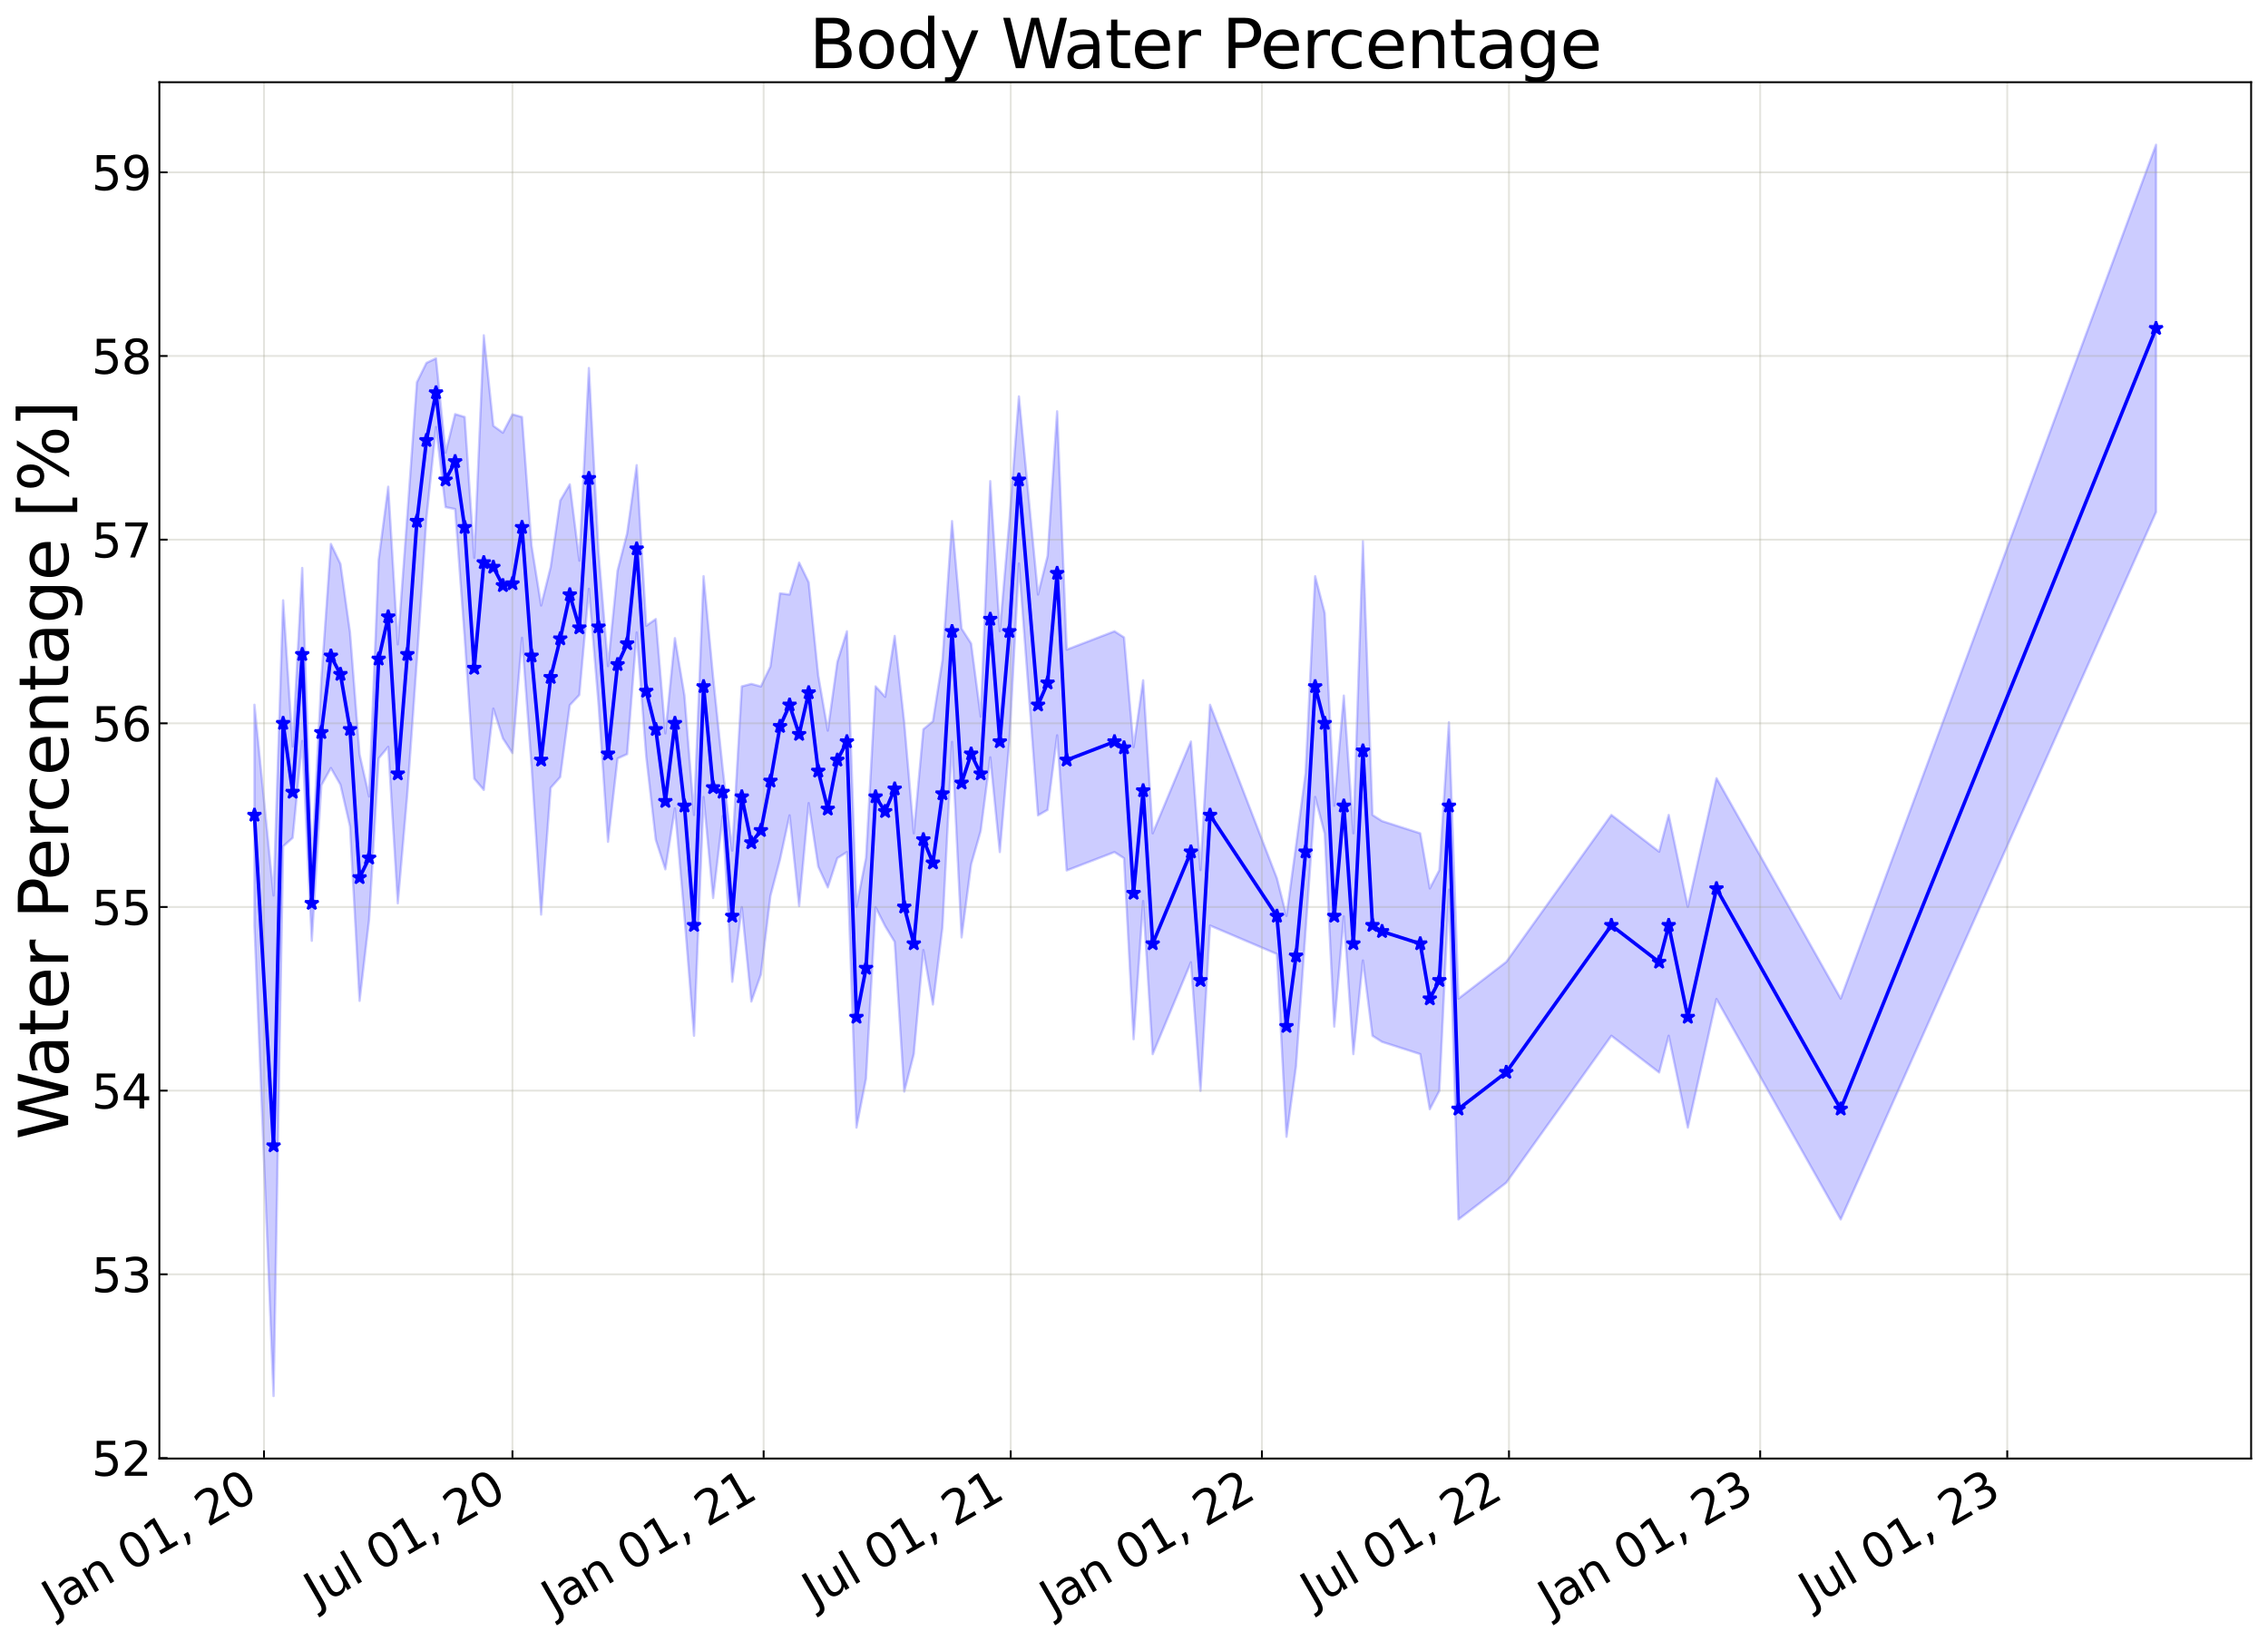 <?xml version="1.0" encoding="utf-8" standalone="no"?>
<!DOCTYPE svg PUBLIC "-//W3C//DTD SVG 1.1//EN"
  "http://www.w3.org/Graphics/SVG/1.1/DTD/svg11.dtd">
<svg xmlns:xlink="http://www.w3.org/1999/xlink" width="968.023pt" height="700.467pt" viewBox="0 0 968.023 700.467" xmlns="http://www.w3.org/2000/svg" version="1.1">
 <defs>
  <style type="text/css">*{stroke-linejoin: round; stroke-linecap: butt}</style>
 </defs>
 <g id="figure_1">
  <g id="patch_1">
   <path d="M 0 700.467 
L 968.023 700.467 
L 968.023 0 
L 0 0 
z
" style="fill: #ffffff"/>
  </g>
  <g id="axes_1">
   <g id="patch_2">
    <path d="M 68.023 622.604 
L 960.823 622.604 
L 960.823 35.084 
L 68.023 35.084 
z
" style="fill: #ffffff"/>
   </g>
   <g id="PolyCollection_1">
    <defs>
     <path id="m1a607b4590" d="M 108.605 -399.644 
L 108.605 -305.39 
L 116.762 -104.568 
L 120.841 -339.208 
L 124.919 -342.815 
L 128.998 -384.188 
L 133.076 -298.894 
L 137.155 -365.278 
L 141.233 -372.632 
L 145.312 -365.497 
L 149.391 -347.7 
L 153.469 -273.245 
L 157.548 -307.96 
L 161.626 -376.755 
L 165.705 -381.663 
L 169.783 -314.893 
L 173.862 -361.57 
L 177.941 -418.593 
L 182.019 -479.339 
L 186.098 -518.17 
L 190.176 -484.002 
L 194.255 -483.163 
L 198.333 -428.217 
L 202.412 -368.11 
L 206.491 -363.282 
L 210.569 -398.009 
L 214.648 -385.275 
L 218.726 -379.003 
L 222.805 -428.217 
L 226.883 -373.337 
L 230.962 -310.069 
L 235.041 -364.19 
L 239.119 -368.777 
L 243.198 -399.47 
L 247.276 -403.829 
L 251.355 -449.123 
L 255.434 -400.374 
L 259.512 -341.142 
L 263.591 -376.706 
L 267.669 -378.563 
L 271.748 -430.484 
L 275.826 -377.511 
L 279.905 -341.976 
L 283.984 -329.391 
L 288.062 -355.364 
L 292.141 -309.31 
L 296.219 -258.35 
L 300.298 -360.27 
L 304.376 -317.15 
L 308.455 -352.132 
L 312.534 -281.402 
L 316.612 -313.23 
L 320.691 -272.973 
L 324.769 -284.514 
L 328.848 -318.129 
L 332.926 -333.619 
L 337.005 -352.43 
L 341.084 -313.701 
L 345.162 -357.657 
L 349.241 -330.565 
L 353.319 -321.663 
L 357.398 -334.182 
L 361.476 -336.75 
L 365.555 -219.149 
L 369.634 -240.056 
L 373.712 -313.23 
L 377.791 -305.149 
L 381.869 -298.41 
L 385.948 -234.525 
L 390.026 -250.51 
L 394.105 -294.936 
L 398.184 -271.688 
L 402.262 -304.692 
L 406.341 -383.79 
L 410.419 -300.321 
L 414.498 -331.523 
L 418.576 -345.755 
L 422.655 -377.184 
L 426.734 -336.75 
L 430.812 -383.79 
L 434.891 -459.938 
L 443.048 -352.43 
L 447.127 -354.784 
L 451.205 -386.589 
L 455.284 -328.91 
L 475.677 -336.75 
L 479.755 -334.136 
L 483.834 -256.876 
L 487.912 -315.843 
L 491.991 -250.51 
L 508.305 -289.71 
L 512.384 -234.829 
L 516.462 -305.39 
L 545.012 -293.234 
L 549.091 -215.229 
L 553.169 -245.283 
L 557.248 -303.115 
L 561.327 -360.27 
L 565.405 -344.59 
L 569.484 -262.27 
L 573.562 -309.31 
L 577.641 -250.51 
L 581.719 -290.481 
L 585.798 -258.35 
L 589.877 -255.736 
L 606.191 -250.51 
L 610.27 -226.989 
L 614.348 -234.829 
L 618.427 -320.724 
L 622.505 -179.949 
L 642.898 -195.629 
L 687.762 -258.35 
L 708.155 -242.67 
L 712.234 -258.35 
L 720.391 -219.149 
L 732.627 -274.03 
L 785.648 -179.949 
L 920.241 -481.877 
L 920.241 -638.678 
L 920.241 -638.678 
L 785.648 -274.203 
L 732.627 -368.284 
L 720.391 -313.403 
L 712.234 -352.604 
L 708.155 -336.923 
L 687.762 -352.604 
L 642.898 -289.883 
L 622.505 -274.203 
L 618.427 -392.15 
L 614.348 -329.083 
L 610.27 -321.243 
L 606.191 -344.764 
L 589.877 -349.99 
L 585.798 -352.604 
L 581.719 -469.433 
L 577.641 -344.764 
L 573.562 -403.564 
L 569.484 -356.524 
L 565.405 -438.844 
L 561.327 -454.524 
L 557.248 -370.558 
L 553.169 -339.537 
L 549.091 -309.483 
L 545.012 -325.559 
L 516.462 -399.644 
L 512.384 -329.083 
L 508.305 -383.964 
L 491.991 -344.764 
L 487.912 -410.097 
L 483.834 -381.517 
L 479.755 -428.39 
L 475.677 -431.004 
L 455.284 -423.164 
L 451.205 -524.899 
L 447.127 -463.146 
L 443.048 -446.684 
L 434.891 -531.256 
L 430.812 -478.044 
L 426.734 -431.004 
L 422.655 -495.103 
L 418.576 -394.559 
L 414.498 -425.777 
L 410.419 -432.152 
L 406.341 -478.044 
L 402.262 -418.635 
L 398.184 -392.577 
L 394.105 -389.19 
L 390.026 -344.764 
L 385.948 -392.108 
L 381.869 -429.024 
L 377.791 -403.021 
L 373.712 -407.484 
L 369.634 -334.31 
L 365.555 -313.403 
L 361.476 -431.004 
L 357.398 -417.891 
L 353.319 -388.597 
L 349.241 -412.101 
L 345.162 -451.911 
L 341.084 -460.324 
L 337.005 -446.684 
L 332.926 -447.201 
L 328.848 -416.025 
L 324.769 -407.452 
L 320.691 -408.54 
L 316.612 -407.484 
L 312.534 -337.391 
L 308.455 -372.501 
L 304.376 -411.404 
L 300.298 -454.524 
L 296.219 -352.604 
L 292.141 -403.564 
L 288.062 -428.07 
L 283.984 -387.402 
L 279.905 -436.23 
L 275.826 -433.363 
L 271.748 -501.91 
L 267.669 -472.817 
L 263.591 -456.904 
L 259.512 -416.159 
L 255.434 -465.38 
L 251.355 -543.377 
L 247.276 -461.141 
L 243.198 -493.724 
L 239.119 -486.785 
L 235.041 -458.444 
L 230.962 -442.005 
L 226.883 -467.591 
L 222.805 -522.471 
L 218.726 -523.599 
L 214.648 -515.759 
L 210.569 -518.705 
L 206.491 -557.352 
L 202.412 -462.364 
L 198.333 -522.471 
L 194.255 -523.712 
L 190.176 -507.193 
L 186.098 -547.505 
L 182.019 -545.567 
L 177.941 -537.321 
L 173.862 -480.664 
L 169.783 -425.421 
L 165.705 -492.715 
L 161.626 -461.558 
L 157.548 -360.487 
L 153.469 -378.476 
L 149.391 -430.507 
L 145.312 -459.751 
L 141.233 -468.296 
L 137.155 -410.316 
L 133.076 -330.875 
L 128.998 -458.046 
L 124.919 -381.819 
L 120.841 -444.226 
L 116.762 -318.224 
L 108.605 -399.644 
z
" style="stroke: #0000ff; stroke-opacity: 0.2"/>
    </defs>
    <g clip-path="url(#pb3a18f760a)">
     <use xlink:href="#m1a607b4590" x="0" y="700.467" style="fill: #0000ff; fill-opacity: 0.2; stroke: #0000ff; stroke-opacity: 0.2"/>
    </g>
   </g>
   <g id="matplotlib.axis_1">
    <g id="xtick_1">
     <g id="line2d_1">
      <path d="M 112.683 622.604 
L 112.683 35.084 
" clip-path="url(#pb3a18f760a)" style="fill: none; stroke: #a5a391; stroke-opacity: 0.3; stroke-width: 0.8; stroke-linecap: square"/>
     </g>
     <g id="line2d_2">
      <defs>
       <path id="m6c2ad1321a" d="M 0 0 
L 0 -3.5 
" style="stroke: #000000; stroke-width: 0.8"/>
      </defs>
      <g>
       <use xlink:href="#m6c2ad1321a" x="112.683" y="622.604" style="stroke: #000000; stroke-width: 0.8"/>
      </g>
     </g>
     <g id="text_1">
      <!-- Jan 01, 20 -->
      <g transform="translate(23.308 689.664) rotate(-30) scale(0.2 -0.2)">
       <defs>
        <path id="DejaVuSans-4a" d="M 628 4666 
L 1259 4666 
L 1259 325 
Q 1259 -519 939 -900 
Q 619 -1281 -91 -1281 
L -331 -1281 
L -331 -750 
L -134 -750 
Q 284 -750 456 -515 
Q 628 -281 628 325 
L 628 4666 
z
" transform="scale(0.016)"/>
        <path id="DejaVuSans-61" d="M 2194 1759 
Q 1497 1759 1228 1600 
Q 959 1441 959 1056 
Q 959 750 1161 570 
Q 1363 391 1709 391 
Q 2188 391 2477 730 
Q 2766 1069 2766 1631 
L 2766 1759 
L 2194 1759 
z
M 3341 1997 
L 3341 0 
L 2766 0 
L 2766 531 
Q 2569 213 2275 61 
Q 1981 -91 1556 -91 
Q 1019 -91 701 211 
Q 384 513 384 1019 
Q 384 1609 779 1909 
Q 1175 2209 1959 2209 
L 2766 2209 
L 2766 2266 
Q 2766 2663 2505 2880 
Q 2244 3097 1772 3097 
Q 1472 3097 1187 3025 
Q 903 2953 641 2809 
L 641 3341 
Q 956 3463 1253 3523 
Q 1550 3584 1831 3584 
Q 2591 3584 2966 3190 
Q 3341 2797 3341 1997 
z
" transform="scale(0.016)"/>
        <path id="DejaVuSans-6e" d="M 3513 2113 
L 3513 0 
L 2938 0 
L 2938 2094 
Q 2938 2591 2744 2837 
Q 2550 3084 2163 3084 
Q 1697 3084 1428 2787 
Q 1159 2491 1159 1978 
L 1159 0 
L 581 0 
L 581 3500 
L 1159 3500 
L 1159 2956 
Q 1366 3272 1645 3428 
Q 1925 3584 2291 3584 
Q 2894 3584 3203 3211 
Q 3513 2838 3513 2113 
z
" transform="scale(0.016)"/>
        <path id="DejaVuSans-20" transform="scale(0.016)"/>
        <path id="DejaVuSans-30" d="M 2034 4250 
Q 1547 4250 1301 3770 
Q 1056 3291 1056 2328 
Q 1056 1369 1301 889 
Q 1547 409 2034 409 
Q 2525 409 2770 889 
Q 3016 1369 3016 2328 
Q 3016 3291 2770 3770 
Q 2525 4250 2034 4250 
z
M 2034 4750 
Q 2819 4750 3233 4129 
Q 3647 3509 3647 2328 
Q 3647 1150 3233 529 
Q 2819 -91 2034 -91 
Q 1250 -91 836 529 
Q 422 1150 422 2328 
Q 422 3509 836 4129 
Q 1250 4750 2034 4750 
z
" transform="scale(0.016)"/>
        <path id="DejaVuSans-31" d="M 794 531 
L 1825 531 
L 1825 4091 
L 703 3866 
L 703 4441 
L 1819 4666 
L 2450 4666 
L 2450 531 
L 3481 531 
L 3481 0 
L 794 0 
L 794 531 
z
" transform="scale(0.016)"/>
        <path id="DejaVuSans-2c" d="M 750 794 
L 1409 794 
L 1409 256 
L 897 -744 
L 494 -744 
L 750 256 
L 750 794 
z
" transform="scale(0.016)"/>
        <path id="DejaVuSans-32" d="M 1228 531 
L 3431 531 
L 3431 0 
L 469 0 
L 469 531 
Q 828 903 1448 1529 
Q 2069 2156 2228 2338 
Q 2531 2678 2651 2914 
Q 2772 3150 2772 3378 
Q 2772 3750 2511 3984 
Q 2250 4219 1831 4219 
Q 1534 4219 1204 4116 
Q 875 4013 500 3803 
L 500 4441 
Q 881 4594 1212 4672 
Q 1544 4750 1819 4750 
Q 2544 4750 2975 4387 
Q 3406 4025 3406 3419 
Q 3406 3131 3298 2873 
Q 3191 2616 2906 2266 
Q 2828 2175 2409 1742 
Q 1991 1309 1228 531 
z
" transform="scale(0.016)"/>
       </defs>
       <use xlink:href="#DejaVuSans-4a"/>
       <use xlink:href="#DejaVuSans-61" x="29.492"/>
       <use xlink:href="#DejaVuSans-6e" x="90.771"/>
       <use xlink:href="#DejaVuSans-20" x="154.15"/>
       <use xlink:href="#DejaVuSans-30" x="185.938"/>
       <use xlink:href="#DejaVuSans-31" x="249.561"/>
       <use xlink:href="#DejaVuSans-2c" x="313.184"/>
       <use xlink:href="#DejaVuSans-20" x="344.971"/>
       <use xlink:href="#DejaVuSans-32" x="376.758"/>
       <use xlink:href="#DejaVuSans-30" x="440.381"/>
      </g>
     </g>
    </g>
    <g id="xtick_2">
     <g id="line2d_3">
      <path d="M 218.726 622.604 
L 218.726 35.084 
" clip-path="url(#pb3a18f760a)" style="fill: none; stroke: #a5a391; stroke-opacity: 0.3; stroke-width: 0.8; stroke-linecap: square"/>
     </g>
     <g id="line2d_4">
      <g>
       <use xlink:href="#m6c2ad1321a" x="218.726" y="622.604" style="stroke: #000000; stroke-width: 0.8"/>
      </g>
     </g>
     <g id="text_2">
      <!-- Jul 01, 20 -->
      <g transform="translate(135.154 686.314) rotate(-30) scale(0.2 -0.2)">
       <defs>
        <path id="DejaVuSans-75" d="M 544 1381 
L 544 3500 
L 1119 3500 
L 1119 1403 
Q 1119 906 1312 657 
Q 1506 409 1894 409 
Q 2359 409 2629 706 
Q 2900 1003 2900 1516 
L 2900 3500 
L 3475 3500 
L 3475 0 
L 2900 0 
L 2900 538 
Q 2691 219 2414 64 
Q 2138 -91 1772 -91 
Q 1169 -91 856 284 
Q 544 659 544 1381 
z
M 1991 3584 
L 1991 3584 
z
" transform="scale(0.016)"/>
        <path id="DejaVuSans-6c" d="M 603 4863 
L 1178 4863 
L 1178 0 
L 603 0 
L 603 4863 
z
" transform="scale(0.016)"/>
       </defs>
       <use xlink:href="#DejaVuSans-4a"/>
       <use xlink:href="#DejaVuSans-75" x="29.492"/>
       <use xlink:href="#DejaVuSans-6c" x="92.871"/>
       <use xlink:href="#DejaVuSans-20" x="120.654"/>
       <use xlink:href="#DejaVuSans-30" x="152.441"/>
       <use xlink:href="#DejaVuSans-31" x="216.064"/>
       <use xlink:href="#DejaVuSans-2c" x="279.688"/>
       <use xlink:href="#DejaVuSans-20" x="311.475"/>
       <use xlink:href="#DejaVuSans-32" x="343.262"/>
       <use xlink:href="#DejaVuSans-30" x="406.885"/>
      </g>
     </g>
    </g>
    <g id="xtick_3">
     <g id="line2d_5">
      <path d="M 325.935 622.604 
L 325.935 35.084 
" clip-path="url(#pb3a18f760a)" style="fill: none; stroke: #a5a391; stroke-opacity: 0.3; stroke-width: 0.8; stroke-linecap: square"/>
     </g>
     <g id="line2d_6">
      <g>
       <use xlink:href="#m6c2ad1321a" x="325.935" y="622.604" style="stroke: #000000; stroke-width: 0.8"/>
      </g>
     </g>
     <g id="text_3">
      <!-- Jan 01, 21 -->
      <g transform="translate(236.56 689.664) rotate(-30) scale(0.2 -0.2)">
       <use xlink:href="#DejaVuSans-4a"/>
       <use xlink:href="#DejaVuSans-61" x="29.492"/>
       <use xlink:href="#DejaVuSans-6e" x="90.771"/>
       <use xlink:href="#DejaVuSans-20" x="154.15"/>
       <use xlink:href="#DejaVuSans-30" x="185.938"/>
       <use xlink:href="#DejaVuSans-31" x="249.561"/>
       <use xlink:href="#DejaVuSans-2c" x="313.184"/>
       <use xlink:href="#DejaVuSans-20" x="344.971"/>
       <use xlink:href="#DejaVuSans-32" x="376.758"/>
       <use xlink:href="#DejaVuSans-31" x="440.381"/>
      </g>
     </g>
    </g>
    <g id="xtick_4">
     <g id="line2d_7">
      <path d="M 431.395 622.604 
L 431.395 35.084 
" clip-path="url(#pb3a18f760a)" style="fill: none; stroke: #a5a391; stroke-opacity: 0.3; stroke-width: 0.8; stroke-linecap: square"/>
     </g>
     <g id="line2d_8">
      <g>
       <use xlink:href="#m6c2ad1321a" x="431.395" y="622.604" style="stroke: #000000; stroke-width: 0.8"/>
      </g>
     </g>
     <g id="text_4">
      <!-- Jul 01, 21 -->
      <g transform="translate(347.822 686.314) rotate(-30) scale(0.2 -0.2)">
       <use xlink:href="#DejaVuSans-4a"/>
       <use xlink:href="#DejaVuSans-75" x="29.492"/>
       <use xlink:href="#DejaVuSans-6c" x="92.871"/>
       <use xlink:href="#DejaVuSans-20" x="120.654"/>
       <use xlink:href="#DejaVuSans-30" x="152.441"/>
       <use xlink:href="#DejaVuSans-31" x="216.064"/>
       <use xlink:href="#DejaVuSans-2c" x="279.688"/>
       <use xlink:href="#DejaVuSans-20" x="311.475"/>
       <use xlink:href="#DejaVuSans-32" x="343.262"/>
       <use xlink:href="#DejaVuSans-31" x="406.885"/>
      </g>
     </g>
    </g>
    <g id="xtick_5">
     <g id="line2d_9">
      <path d="M 538.603 622.604 
L 538.603 35.084 
" clip-path="url(#pb3a18f760a)" style="fill: none; stroke: #a5a391; stroke-opacity: 0.3; stroke-width: 0.8; stroke-linecap: square"/>
     </g>
     <g id="line2d_10">
      <g>
       <use xlink:href="#m6c2ad1321a" x="538.603" y="622.604" style="stroke: #000000; stroke-width: 0.8"/>
      </g>
     </g>
     <g id="text_5">
      <!-- Jan 01, 22 -->
      <g transform="translate(449.228 689.664) rotate(-30) scale(0.2 -0.2)">
       <use xlink:href="#DejaVuSans-4a"/>
       <use xlink:href="#DejaVuSans-61" x="29.492"/>
       <use xlink:href="#DejaVuSans-6e" x="90.771"/>
       <use xlink:href="#DejaVuSans-20" x="154.15"/>
       <use xlink:href="#DejaVuSans-30" x="185.938"/>
       <use xlink:href="#DejaVuSans-31" x="249.561"/>
       <use xlink:href="#DejaVuSans-2c" x="313.184"/>
       <use xlink:href="#DejaVuSans-20" x="344.971"/>
       <use xlink:href="#DejaVuSans-32" x="376.758"/>
       <use xlink:href="#DejaVuSans-32" x="440.381"/>
      </g>
     </g>
    </g>
    <g id="xtick_6">
     <g id="line2d_11">
      <path d="M 644.063 622.604 
L 644.063 35.084 
" clip-path="url(#pb3a18f760a)" style="fill: none; stroke: #a5a391; stroke-opacity: 0.3; stroke-width: 0.8; stroke-linecap: square"/>
     </g>
     <g id="line2d_12">
      <g>
       <use xlink:href="#m6c2ad1321a" x="644.063" y="622.604" style="stroke: #000000; stroke-width: 0.8"/>
      </g>
     </g>
     <g id="text_6">
      <!-- Jul 01, 22 -->
      <g transform="translate(560.491 686.314) rotate(-30) scale(0.2 -0.2)">
       <use xlink:href="#DejaVuSans-4a"/>
       <use xlink:href="#DejaVuSans-75" x="29.492"/>
       <use xlink:href="#DejaVuSans-6c" x="92.871"/>
       <use xlink:href="#DejaVuSans-20" x="120.654"/>
       <use xlink:href="#DejaVuSans-30" x="152.441"/>
       <use xlink:href="#DejaVuSans-31" x="216.064"/>
       <use xlink:href="#DejaVuSans-2c" x="279.688"/>
       <use xlink:href="#DejaVuSans-20" x="311.475"/>
       <use xlink:href="#DejaVuSans-32" x="343.262"/>
       <use xlink:href="#DejaVuSans-32" x="406.885"/>
      </g>
     </g>
    </g>
    <g id="xtick_7">
     <g id="line2d_13">
      <path d="M 751.272 622.604 
L 751.272 35.084 
" clip-path="url(#pb3a18f760a)" style="fill: none; stroke: #a5a391; stroke-opacity: 0.3; stroke-width: 0.8; stroke-linecap: square"/>
     </g>
     <g id="line2d_14">
      <g>
       <use xlink:href="#m6c2ad1321a" x="751.272" y="622.604" style="stroke: #000000; stroke-width: 0.8"/>
      </g>
     </g>
     <g id="text_7">
      <!-- Jan 01, 23 -->
      <g transform="translate(661.897 689.664) rotate(-30) scale(0.2 -0.2)">
       <defs>
        <path id="DejaVuSans-33" d="M 2597 2516 
Q 3050 2419 3304 2112 
Q 3559 1806 3559 1356 
Q 3559 666 3084 287 
Q 2609 -91 1734 -91 
Q 1441 -91 1130 -33 
Q 819 25 488 141 
L 488 750 
Q 750 597 1062 519 
Q 1375 441 1716 441 
Q 2309 441 2620 675 
Q 2931 909 2931 1356 
Q 2931 1769 2642 2001 
Q 2353 2234 1838 2234 
L 1294 2234 
L 1294 2753 
L 1863 2753 
Q 2328 2753 2575 2939 
Q 2822 3125 2822 3475 
Q 2822 3834 2567 4026 
Q 2313 4219 1838 4219 
Q 1578 4219 1281 4162 
Q 984 4106 628 3988 
L 628 4550 
Q 988 4650 1302 4700 
Q 1616 4750 1894 4750 
Q 2613 4750 3031 4423 
Q 3450 4097 3450 3541 
Q 3450 3153 3228 2886 
Q 3006 2619 2597 2516 
z
" transform="scale(0.016)"/>
       </defs>
       <use xlink:href="#DejaVuSans-4a"/>
       <use xlink:href="#DejaVuSans-61" x="29.492"/>
       <use xlink:href="#DejaVuSans-6e" x="90.771"/>
       <use xlink:href="#DejaVuSans-20" x="154.15"/>
       <use xlink:href="#DejaVuSans-30" x="185.938"/>
       <use xlink:href="#DejaVuSans-31" x="249.561"/>
       <use xlink:href="#DejaVuSans-2c" x="313.184"/>
       <use xlink:href="#DejaVuSans-20" x="344.971"/>
       <use xlink:href="#DejaVuSans-32" x="376.758"/>
       <use xlink:href="#DejaVuSans-33" x="440.381"/>
      </g>
     </g>
    </g>
    <g id="xtick_8">
     <g id="line2d_15">
      <path d="M 856.732 622.604 
L 856.732 35.084 
" clip-path="url(#pb3a18f760a)" style="fill: none; stroke: #a5a391; stroke-opacity: 0.3; stroke-width: 0.8; stroke-linecap: square"/>
     </g>
     <g id="line2d_16">
      <g>
       <use xlink:href="#m6c2ad1321a" x="856.732" y="622.604" style="stroke: #000000; stroke-width: 0.8"/>
      </g>
     </g>
     <g id="text_8">
      <!-- Jul 01, 23 -->
      <g transform="translate(773.159 686.314) rotate(-30) scale(0.2 -0.2)">
       <use xlink:href="#DejaVuSans-4a"/>
       <use xlink:href="#DejaVuSans-75" x="29.492"/>
       <use xlink:href="#DejaVuSans-6c" x="92.871"/>
       <use xlink:href="#DejaVuSans-20" x="120.654"/>
       <use xlink:href="#DejaVuSans-30" x="152.441"/>
       <use xlink:href="#DejaVuSans-31" x="216.064"/>
       <use xlink:href="#DejaVuSans-2c" x="279.688"/>
       <use xlink:href="#DejaVuSans-20" x="311.475"/>
       <use xlink:href="#DejaVuSans-32" x="343.262"/>
       <use xlink:href="#DejaVuSans-33" x="406.885"/>
      </g>
     </g>
    </g>
   </g>
   <g id="matplotlib.axis_2">
    <g id="ytick_1">
     <g id="line2d_17">
      <path d="M 68.023 622.351 
L 960.823 622.351 
" clip-path="url(#pb3a18f760a)" style="fill: none; stroke: #a5a391; stroke-opacity: 0.3; stroke-width: 0.8; stroke-linecap: square"/>
     </g>
     <g id="line2d_18">
      <defs>
       <path id="m0ccf20dbe8" d="M 0 0 
L 3.5 0 
" style="stroke: #000000; stroke-width: 0.8"/>
      </defs>
      <g>
       <use xlink:href="#m0ccf20dbe8" x="68.023" y="622.351" style="stroke: #000000; stroke-width: 0.8"/>
      </g>
     </g>
     <g id="text_9">
      <!-- 52 -->
      <g transform="translate(39.073 629.949) scale(0.2 -0.2)">
       <defs>
        <path id="DejaVuSans-35" d="M 691 4666 
L 3169 4666 
L 3169 4134 
L 1269 4134 
L 1269 2991 
Q 1406 3038 1543 3061 
Q 1681 3084 1819 3084 
Q 2600 3084 3056 2656 
Q 3513 2228 3513 1497 
Q 3513 744 3044 326 
Q 2575 -91 1722 -91 
Q 1428 -91 1123 -41 
Q 819 9 494 109 
L 494 744 
Q 775 591 1075 516 
Q 1375 441 1709 441 
Q 2250 441 2565 725 
Q 2881 1009 2881 1497 
Q 2881 1984 2565 2268 
Q 2250 2553 1709 2553 
Q 1456 2553 1204 2497 
Q 953 2441 691 2322 
L 691 4666 
z
" transform="scale(0.016)"/>
       </defs>
       <use xlink:href="#DejaVuSans-35"/>
       <use xlink:href="#DejaVuSans-32" x="63.623"/>
      </g>
     </g>
    </g>
    <g id="ytick_2">
     <g id="line2d_19">
      <path d="M 68.023 543.95 
L 960.823 543.95 
" clip-path="url(#pb3a18f760a)" style="fill: none; stroke: #a5a391; stroke-opacity: 0.3; stroke-width: 0.8; stroke-linecap: square"/>
     </g>
     <g id="line2d_20">
      <g>
       <use xlink:href="#m0ccf20dbe8" x="68.023" y="543.95" style="stroke: #000000; stroke-width: 0.8"/>
      </g>
     </g>
     <g id="text_10">
      <!-- 53 -->
      <g transform="translate(39.073 551.549) scale(0.2 -0.2)">
       <use xlink:href="#DejaVuSans-35"/>
       <use xlink:href="#DejaVuSans-33" x="63.623"/>
      </g>
     </g>
    </g>
    <g id="ytick_3">
     <g id="line2d_21">
      <path d="M 68.023 465.55 
L 960.823 465.55 
" clip-path="url(#pb3a18f760a)" style="fill: none; stroke: #a5a391; stroke-opacity: 0.3; stroke-width: 0.8; stroke-linecap: square"/>
     </g>
     <g id="line2d_22">
      <g>
       <use xlink:href="#m0ccf20dbe8" x="68.023" y="465.55" style="stroke: #000000; stroke-width: 0.8"/>
      </g>
     </g>
     <g id="text_11">
      <!-- 54 -->
      <g transform="translate(39.073 473.149) scale(0.2 -0.2)">
       <defs>
        <path id="DejaVuSans-34" d="M 2419 4116 
L 825 1625 
L 2419 1625 
L 2419 4116 
z
M 2253 4666 
L 3047 4666 
L 3047 1625 
L 3713 1625 
L 3713 1100 
L 3047 1100 
L 3047 0 
L 2419 0 
L 2419 1100 
L 313 1100 
L 313 1709 
L 2253 4666 
z
" transform="scale(0.016)"/>
       </defs>
       <use xlink:href="#DejaVuSans-35"/>
       <use xlink:href="#DejaVuSans-34" x="63.623"/>
      </g>
     </g>
    </g>
    <g id="ytick_4">
     <g id="line2d_23">
      <path d="M 68.023 387.15 
L 960.823 387.15 
" clip-path="url(#pb3a18f760a)" style="fill: none; stroke: #a5a391; stroke-opacity: 0.3; stroke-width: 0.8; stroke-linecap: square"/>
     </g>
     <g id="line2d_24">
      <g>
       <use xlink:href="#m0ccf20dbe8" x="68.023" y="387.15" style="stroke: #000000; stroke-width: 0.8"/>
      </g>
     </g>
     <g id="text_12">
      <!-- 55 -->
      <g transform="translate(39.073 394.748) scale(0.2 -0.2)">
       <use xlink:href="#DejaVuSans-35"/>
       <use xlink:href="#DejaVuSans-35" x="63.623"/>
      </g>
     </g>
    </g>
    <g id="ytick_5">
     <g id="line2d_25">
      <path d="M 68.023 308.75 
L 960.823 308.75 
" clip-path="url(#pb3a18f760a)" style="fill: none; stroke: #a5a391; stroke-opacity: 0.3; stroke-width: 0.8; stroke-linecap: square"/>
     </g>
     <g id="line2d_26">
      <g>
       <use xlink:href="#m0ccf20dbe8" x="68.023" y="308.75" style="stroke: #000000; stroke-width: 0.8"/>
      </g>
     </g>
     <g id="text_13">
      <!-- 56 -->
      <g transform="translate(39.073 316.348) scale(0.2 -0.2)">
       <defs>
        <path id="DejaVuSans-36" d="M 2113 2584 
Q 1688 2584 1439 2293 
Q 1191 2003 1191 1497 
Q 1191 994 1439 701 
Q 1688 409 2113 409 
Q 2538 409 2786 701 
Q 3034 994 3034 1497 
Q 3034 2003 2786 2293 
Q 2538 2584 2113 2584 
z
M 3366 4563 
L 3366 3988 
Q 3128 4100 2886 4159 
Q 2644 4219 2406 4219 
Q 1781 4219 1451 3797 
Q 1122 3375 1075 2522 
Q 1259 2794 1537 2939 
Q 1816 3084 2150 3084 
Q 2853 3084 3261 2657 
Q 3669 2231 3669 1497 
Q 3669 778 3244 343 
Q 2819 -91 2113 -91 
Q 1303 -91 875 529 
Q 447 1150 447 2328 
Q 447 3434 972 4092 
Q 1497 4750 2381 4750 
Q 2619 4750 2861 4703 
Q 3103 4656 3366 4563 
z
" transform="scale(0.016)"/>
       </defs>
       <use xlink:href="#DejaVuSans-35"/>
       <use xlink:href="#DejaVuSans-36" x="63.623"/>
      </g>
     </g>
    </g>
    <g id="ytick_6">
     <g id="line2d_27">
      <path d="M 68.023 230.349 
L 960.823 230.349 
" clip-path="url(#pb3a18f760a)" style="fill: none; stroke: #a5a391; stroke-opacity: 0.3; stroke-width: 0.8; stroke-linecap: square"/>
     </g>
     <g id="line2d_28">
      <g>
       <use xlink:href="#m0ccf20dbe8" x="68.023" y="230.349" style="stroke: #000000; stroke-width: 0.8"/>
      </g>
     </g>
     <g id="text_14">
      <!-- 57 -->
      <g transform="translate(39.073 237.948) scale(0.2 -0.2)">
       <defs>
        <path id="DejaVuSans-37" d="M 525 4666 
L 3525 4666 
L 3525 4397 
L 1831 0 
L 1172 0 
L 2766 4134 
L 525 4134 
L 525 4666 
z
" transform="scale(0.016)"/>
       </defs>
       <use xlink:href="#DejaVuSans-35"/>
       <use xlink:href="#DejaVuSans-37" x="63.623"/>
      </g>
     </g>
    </g>
    <g id="ytick_7">
     <g id="line2d_29">
      <path d="M 68.023 151.949 
L 960.823 151.949 
" clip-path="url(#pb3a18f760a)" style="fill: none; stroke: #a5a391; stroke-opacity: 0.3; stroke-width: 0.8; stroke-linecap: square"/>
     </g>
     <g id="line2d_30">
      <g>
       <use xlink:href="#m0ccf20dbe8" x="68.023" y="151.949" style="stroke: #000000; stroke-width: 0.8"/>
      </g>
     </g>
     <g id="text_15">
      <!-- 58 -->
      <g transform="translate(39.073 159.548) scale(0.2 -0.2)">
       <defs>
        <path id="DejaVuSans-38" d="M 2034 2216 
Q 1584 2216 1326 1975 
Q 1069 1734 1069 1313 
Q 1069 891 1326 650 
Q 1584 409 2034 409 
Q 2484 409 2743 651 
Q 3003 894 3003 1313 
Q 3003 1734 2745 1975 
Q 2488 2216 2034 2216 
z
M 1403 2484 
Q 997 2584 770 2862 
Q 544 3141 544 3541 
Q 544 4100 942 4425 
Q 1341 4750 2034 4750 
Q 2731 4750 3128 4425 
Q 3525 4100 3525 3541 
Q 3525 3141 3298 2862 
Q 3072 2584 2669 2484 
Q 3125 2378 3379 2068 
Q 3634 1759 3634 1313 
Q 3634 634 3220 271 
Q 2806 -91 2034 -91 
Q 1263 -91 848 271 
Q 434 634 434 1313 
Q 434 1759 690 2068 
Q 947 2378 1403 2484 
z
M 1172 3481 
Q 1172 3119 1398 2916 
Q 1625 2713 2034 2713 
Q 2441 2713 2670 2916 
Q 2900 3119 2900 3481 
Q 2900 3844 2670 4047 
Q 2441 4250 2034 4250 
Q 1625 4250 1398 4047 
Q 1172 3844 1172 3481 
z
" transform="scale(0.016)"/>
       </defs>
       <use xlink:href="#DejaVuSans-35"/>
       <use xlink:href="#DejaVuSans-38" x="63.623"/>
      </g>
     </g>
    </g>
    <g id="ytick_8">
     <g id="line2d_31">
      <path d="M 68.023 73.549 
L 960.823 73.549 
" clip-path="url(#pb3a18f760a)" style="fill: none; stroke: #a5a391; stroke-opacity: 0.3; stroke-width: 0.8; stroke-linecap: square"/>
     </g>
     <g id="line2d_32">
      <g>
       <use xlink:href="#m0ccf20dbe8" x="68.023" y="73.549" style="stroke: #000000; stroke-width: 0.8"/>
      </g>
     </g>
     <g id="text_16">
      <!-- 59 -->
      <g transform="translate(39.073 81.147) scale(0.2 -0.2)">
       <defs>
        <path id="DejaVuSans-39" d="M 703 97 
L 703 672 
Q 941 559 1184 500 
Q 1428 441 1663 441 
Q 2288 441 2617 861 
Q 2947 1281 2994 2138 
Q 2813 1869 2534 1725 
Q 2256 1581 1919 1581 
Q 1219 1581 811 2004 
Q 403 2428 403 3163 
Q 403 3881 828 4315 
Q 1253 4750 1959 4750 
Q 2769 4750 3195 4129 
Q 3622 3509 3622 2328 
Q 3622 1225 3098 567 
Q 2575 -91 1691 -91 
Q 1453 -91 1209 -44 
Q 966 3 703 97 
z
M 1959 2075 
Q 2384 2075 2632 2365 
Q 2881 2656 2881 3163 
Q 2881 3666 2632 3958 
Q 2384 4250 1959 4250 
Q 1534 4250 1286 3958 
Q 1038 3666 1038 3163 
Q 1038 2656 1286 2365 
Q 1534 2075 1959 2075 
z
" transform="scale(0.016)"/>
       </defs>
       <use xlink:href="#DejaVuSans-35"/>
       <use xlink:href="#DejaVuSans-39" x="63.623"/>
      </g>
     </g>
    </g>
    <g id="text_17">
     <!-- Water Percentage [%] -->
     <g transform="translate(29.084 486.478) rotate(-90) scale(0.288 -0.288)">
      <defs>
       <path id="DejaVuSans-57" d="M 213 4666 
L 850 4666 
L 1831 722 
L 2809 4666 
L 3519 4666 
L 4500 722 
L 5478 4666 
L 6119 4666 
L 4947 0 
L 4153 0 
L 3169 4050 
L 2175 0 
L 1381 0 
L 213 4666 
z
" transform="scale(0.016)"/>
       <path id="DejaVuSans-74" d="M 1172 4494 
L 1172 3500 
L 2356 3500 
L 2356 3053 
L 1172 3053 
L 1172 1153 
Q 1172 725 1289 603 
Q 1406 481 1766 481 
L 2356 481 
L 2356 0 
L 1766 0 
Q 1100 0 847 248 
Q 594 497 594 1153 
L 594 3053 
L 172 3053 
L 172 3500 
L 594 3500 
L 594 4494 
L 1172 4494 
z
" transform="scale(0.016)"/>
       <path id="DejaVuSans-65" d="M 3597 1894 
L 3597 1613 
L 953 1613 
Q 991 1019 1311 708 
Q 1631 397 2203 397 
Q 2534 397 2845 478 
Q 3156 559 3463 722 
L 3463 178 
Q 3153 47 2828 -22 
Q 2503 -91 2169 -91 
Q 1331 -91 842 396 
Q 353 884 353 1716 
Q 353 2575 817 3079 
Q 1281 3584 2069 3584 
Q 2775 3584 3186 3129 
Q 3597 2675 3597 1894 
z
M 3022 2063 
Q 3016 2534 2758 2815 
Q 2500 3097 2075 3097 
Q 1594 3097 1305 2825 
Q 1016 2553 972 2059 
L 3022 2063 
z
" transform="scale(0.016)"/>
       <path id="DejaVuSans-72" d="M 2631 2963 
Q 2534 3019 2420 3045 
Q 2306 3072 2169 3072 
Q 1681 3072 1420 2755 
Q 1159 2438 1159 1844 
L 1159 0 
L 581 0 
L 581 3500 
L 1159 3500 
L 1159 2956 
Q 1341 3275 1631 3429 
Q 1922 3584 2338 3584 
Q 2397 3584 2469 3576 
Q 2541 3569 2628 3553 
L 2631 2963 
z
" transform="scale(0.016)"/>
       <path id="DejaVuSans-50" d="M 1259 4147 
L 1259 2394 
L 2053 2394 
Q 2494 2394 2734 2622 
Q 2975 2850 2975 3272 
Q 2975 3691 2734 3919 
Q 2494 4147 2053 4147 
L 1259 4147 
z
M 628 4666 
L 2053 4666 
Q 2838 4666 3239 4311 
Q 3641 3956 3641 3272 
Q 3641 2581 3239 2228 
Q 2838 1875 2053 1875 
L 1259 1875 
L 1259 0 
L 628 0 
L 628 4666 
z
" transform="scale(0.016)"/>
       <path id="DejaVuSans-63" d="M 3122 3366 
L 3122 2828 
Q 2878 2963 2633 3030 
Q 2388 3097 2138 3097 
Q 1578 3097 1268 2742 
Q 959 2388 959 1747 
Q 959 1106 1268 751 
Q 1578 397 2138 397 
Q 2388 397 2633 464 
Q 2878 531 3122 666 
L 3122 134 
Q 2881 22 2623 -34 
Q 2366 -91 2075 -91 
Q 1284 -91 818 406 
Q 353 903 353 1747 
Q 353 2603 823 3093 
Q 1294 3584 2113 3584 
Q 2378 3584 2631 3529 
Q 2884 3475 3122 3366 
z
" transform="scale(0.016)"/>
       <path id="DejaVuSans-67" d="M 2906 1791 
Q 2906 2416 2648 2759 
Q 2391 3103 1925 3103 
Q 1463 3103 1205 2759 
Q 947 2416 947 1791 
Q 947 1169 1205 825 
Q 1463 481 1925 481 
Q 2391 481 2648 825 
Q 2906 1169 2906 1791 
z
M 3481 434 
Q 3481 -459 3084 -895 
Q 2688 -1331 1869 -1331 
Q 1566 -1331 1297 -1286 
Q 1028 -1241 775 -1147 
L 775 -588 
Q 1028 -725 1275 -790 
Q 1522 -856 1778 -856 
Q 2344 -856 2625 -561 
Q 2906 -266 2906 331 
L 2906 616 
Q 2728 306 2450 153 
Q 2172 0 1784 0 
Q 1141 0 747 490 
Q 353 981 353 1791 
Q 353 2603 747 3093 
Q 1141 3584 1784 3584 
Q 2172 3584 2450 3431 
Q 2728 3278 2906 2969 
L 2906 3500 
L 3481 3500 
L 3481 434 
z
" transform="scale(0.016)"/>
       <path id="DejaVuSans-5b" d="M 550 4863 
L 1875 4863 
L 1875 4416 
L 1125 4416 
L 1125 -397 
L 1875 -397 
L 1875 -844 
L 550 -844 
L 550 4863 
z
" transform="scale(0.016)"/>
       <path id="DejaVuSans-25" d="M 4653 2053 
Q 4381 2053 4226 1822 
Q 4072 1591 4072 1178 
Q 4072 772 4226 539 
Q 4381 306 4653 306 
Q 4919 306 5073 539 
Q 5228 772 5228 1178 
Q 5228 1588 5073 1820 
Q 4919 2053 4653 2053 
z
M 4653 2450 
Q 5147 2450 5437 2106 
Q 5728 1763 5728 1178 
Q 5728 594 5436 251 
Q 5144 -91 4653 -91 
Q 4153 -91 3862 251 
Q 3572 594 3572 1178 
Q 3572 1766 3864 2108 
Q 4156 2450 4653 2450 
z
M 1428 4353 
Q 1159 4353 1004 4120 
Q 850 3888 850 3481 
Q 850 3069 1003 2837 
Q 1156 2606 1428 2606 
Q 1700 2606 1854 2837 
Q 2009 3069 2009 3481 
Q 2009 3884 1853 4118 
Q 1697 4353 1428 4353 
z
M 4250 4750 
L 4750 4750 
L 1831 -91 
L 1331 -91 
L 4250 4750 
z
M 1428 4750 
Q 1922 4750 2215 4408 
Q 2509 4066 2509 3481 
Q 2509 2891 2217 2550 
Q 1925 2209 1428 2209 
Q 931 2209 642 2551 
Q 353 2894 353 3481 
Q 353 4063 643 4406 
Q 934 4750 1428 4750 
z
" transform="scale(0.016)"/>
       <path id="DejaVuSans-5d" d="M 1947 4863 
L 1947 -844 
L 622 -844 
L 622 -397 
L 1369 -397 
L 1369 4416 
L 622 4416 
L 622 4863 
L 1947 4863 
z
" transform="scale(0.016)"/>
      </defs>
      <use xlink:href="#DejaVuSans-57"/>
      <use xlink:href="#DejaVuSans-61" x="92.502"/>
      <use xlink:href="#DejaVuSans-74" x="153.781"/>
      <use xlink:href="#DejaVuSans-65" x="192.99"/>
      <use xlink:href="#DejaVuSans-72" x="254.514"/>
      <use xlink:href="#DejaVuSans-20" x="295.627"/>
      <use xlink:href="#DejaVuSans-50" x="327.414"/>
      <use xlink:href="#DejaVuSans-65" x="384.092"/>
      <use xlink:href="#DejaVuSans-72" x="445.615"/>
      <use xlink:href="#DejaVuSans-63" x="484.479"/>
      <use xlink:href="#DejaVuSans-65" x="539.459"/>
      <use xlink:href="#DejaVuSans-6e" x="600.982"/>
      <use xlink:href="#DejaVuSans-74" x="664.361"/>
      <use xlink:href="#DejaVuSans-61" x="703.57"/>
      <use xlink:href="#DejaVuSans-67" x="764.85"/>
      <use xlink:href="#DejaVuSans-65" x="828.326"/>
      <use xlink:href="#DejaVuSans-20" x="889.85"/>
      <use xlink:href="#DejaVuSans-5b" x="921.637"/>
      <use xlink:href="#DejaVuSans-25" x="960.65"/>
      <use xlink:href="#DejaVuSans-5d" x="1055.67"/>
     </g>
    </g>
   </g>
   <g id="line2d_33">
    <path d="M 108.605 347.95 
L 116.762 489.07 
L 120.841 308.75 
L 124.919 338.15 
L 128.998 279.35 
L 133.076 385.582 
L 137.155 312.67 
L 141.233 280.003 
L 145.312 287.843 
L 149.391 311.363 
L 153.469 374.606 
L 157.548 366.243 
L 161.626 281.31 
L 165.705 263.278 
L 169.783 330.31 
L 173.862 279.35 
L 177.941 222.509 
L 182.019 188.013 
L 186.098 167.629 
L 190.176 204.869 
L 194.255 197.029 
L 198.333 225.123 
L 202.412 285.23 
L 206.491 240.149 
L 210.569 242.109 
L 214.648 249.95 
L 218.726 249.166 
L 222.805 225.123 
L 226.883 280.003 
L 230.962 324.43 
L 235.041 289.15 
L 239.119 272.686 
L 243.198 253.87 
L 247.276 267.982 
L 251.355 204.216 
L 255.434 267.59 
L 259.512 321.816 
L 263.591 283.662 
L 267.669 274.776 
L 271.748 234.269 
L 275.826 295.03 
L 279.905 311.363 
L 283.984 342.07 
L 288.062 308.75 
L 292.141 344.03 
L 296.219 394.99 
L 300.298 293.07 
L 304.376 336.19 
L 308.455 338.15 
L 312.534 391.07 
L 316.612 340.11 
L 320.691 359.71 
L 324.769 354.483 
L 328.848 333.39 
L 332.926 310.056 
L 337.005 300.91 
L 341.084 313.454 
L 345.162 295.683 
L 349.241 329.134 
L 353.319 345.336 
L 357.398 324.43 
L 361.476 316.59 
L 365.555 434.19 
L 369.634 413.283 
L 373.712 340.11 
L 377.791 346.382 
L 381.869 336.75 
L 385.948 387.15 
L 390.026 402.83 
L 394.105 358.403 
L 398.184 368.334 
L 402.262 338.803 
L 406.341 269.55 
L 410.419 334.23 
L 414.498 321.816 
L 418.576 330.31 
L 422.655 264.323 
L 426.734 316.59 
L 430.812 269.55 
L 434.891 204.869 
L 443.048 300.91 
L 447.127 291.502 
L 451.205 244.723 
L 455.284 324.43 
L 475.677 316.59 
L 479.755 319.203 
L 483.834 381.27 
L 487.912 337.496 
L 491.991 402.83 
L 508.305 363.63 
L 512.384 418.51 
L 516.462 347.95 
L 545.012 391.07 
L 549.091 438.11 
L 553.169 408.057 
L 557.248 363.63 
L 561.327 293.07 
L 565.405 308.75 
L 569.484 391.07 
L 573.562 344.03 
L 577.641 402.83 
L 581.719 320.51 
L 585.798 394.99 
L 589.877 397.603 
L 606.191 402.83 
L 610.27 426.35 
L 614.348 418.51 
L 618.427 344.03 
L 622.505 473.39 
L 642.898 457.71 
L 687.762 394.99 
L 708.155 410.67 
L 712.234 394.99 
L 720.391 434.19 
L 732.627 379.31 
L 785.648 473.39 
L 920.241 140.189 
" clip-path="url(#pb3a18f760a)" style="fill: none; stroke: #0000ff; stroke-width: 1.5; stroke-linecap: square"/>
    <defs>
     <path id="mcf84026e8d" d="M 0 -3 
L -0.674 -0.927 
L -2.853 -0.927 
L -1.09 0.354 
L -1.763 2.427 
L -0 1.146 
L 1.763 2.427 
L 1.09 0.354 
L 2.853 -0.927 
L 0.674 -0.927 
z
" style="stroke: #0000ff; stroke-linejoin: bevel"/>
    </defs>
    <g clip-path="url(#pb3a18f760a)">
     <use xlink:href="#mcf84026e8d" x="108.605" y="347.95" style="fill: #0000ff; stroke: #0000ff; stroke-linejoin: bevel"/>
     <use xlink:href="#mcf84026e8d" x="116.762" y="489.07" style="fill: #0000ff; stroke: #0000ff; stroke-linejoin: bevel"/>
     <use xlink:href="#mcf84026e8d" x="120.841" y="308.75" style="fill: #0000ff; stroke: #0000ff; stroke-linejoin: bevel"/>
     <use xlink:href="#mcf84026e8d" x="124.919" y="338.15" style="fill: #0000ff; stroke: #0000ff; stroke-linejoin: bevel"/>
     <use xlink:href="#mcf84026e8d" x="128.998" y="279.35" style="fill: #0000ff; stroke: #0000ff; stroke-linejoin: bevel"/>
     <use xlink:href="#mcf84026e8d" x="133.076" y="385.582" style="fill: #0000ff; stroke: #0000ff; stroke-linejoin: bevel"/>
     <use xlink:href="#mcf84026e8d" x="137.155" y="312.67" style="fill: #0000ff; stroke: #0000ff; stroke-linejoin: bevel"/>
     <use xlink:href="#mcf84026e8d" x="141.233" y="280.003" style="fill: #0000ff; stroke: #0000ff; stroke-linejoin: bevel"/>
     <use xlink:href="#mcf84026e8d" x="145.312" y="287.843" style="fill: #0000ff; stroke: #0000ff; stroke-linejoin: bevel"/>
     <use xlink:href="#mcf84026e8d" x="149.391" y="311.363" style="fill: #0000ff; stroke: #0000ff; stroke-linejoin: bevel"/>
     <use xlink:href="#mcf84026e8d" x="153.469" y="374.606" style="fill: #0000ff; stroke: #0000ff; stroke-linejoin: bevel"/>
     <use xlink:href="#mcf84026e8d" x="157.548" y="366.243" style="fill: #0000ff; stroke: #0000ff; stroke-linejoin: bevel"/>
     <use xlink:href="#mcf84026e8d" x="161.626" y="281.31" style="fill: #0000ff; stroke: #0000ff; stroke-linejoin: bevel"/>
     <use xlink:href="#mcf84026e8d" x="165.705" y="263.278" style="fill: #0000ff; stroke: #0000ff; stroke-linejoin: bevel"/>
     <use xlink:href="#mcf84026e8d" x="169.783" y="330.31" style="fill: #0000ff; stroke: #0000ff; stroke-linejoin: bevel"/>
     <use xlink:href="#mcf84026e8d" x="173.862" y="279.35" style="fill: #0000ff; stroke: #0000ff; stroke-linejoin: bevel"/>
     <use xlink:href="#mcf84026e8d" x="177.941" y="222.509" style="fill: #0000ff; stroke: #0000ff; stroke-linejoin: bevel"/>
     <use xlink:href="#mcf84026e8d" x="182.019" y="188.013" style="fill: #0000ff; stroke: #0000ff; stroke-linejoin: bevel"/>
     <use xlink:href="#mcf84026e8d" x="186.098" y="167.629" style="fill: #0000ff; stroke: #0000ff; stroke-linejoin: bevel"/>
     <use xlink:href="#mcf84026e8d" x="190.176" y="204.869" style="fill: #0000ff; stroke: #0000ff; stroke-linejoin: bevel"/>
     <use xlink:href="#mcf84026e8d" x="194.255" y="197.029" style="fill: #0000ff; stroke: #0000ff; stroke-linejoin: bevel"/>
     <use xlink:href="#mcf84026e8d" x="198.333" y="225.123" style="fill: #0000ff; stroke: #0000ff; stroke-linejoin: bevel"/>
     <use xlink:href="#mcf84026e8d" x="202.412" y="285.23" style="fill: #0000ff; stroke: #0000ff; stroke-linejoin: bevel"/>
     <use xlink:href="#mcf84026e8d" x="206.491" y="240.149" style="fill: #0000ff; stroke: #0000ff; stroke-linejoin: bevel"/>
     <use xlink:href="#mcf84026e8d" x="210.569" y="242.109" style="fill: #0000ff; stroke: #0000ff; stroke-linejoin: bevel"/>
     <use xlink:href="#mcf84026e8d" x="214.648" y="249.95" style="fill: #0000ff; stroke: #0000ff; stroke-linejoin: bevel"/>
     <use xlink:href="#mcf84026e8d" x="218.726" y="249.166" style="fill: #0000ff; stroke: #0000ff; stroke-linejoin: bevel"/>
     <use xlink:href="#mcf84026e8d" x="222.805" y="225.123" style="fill: #0000ff; stroke: #0000ff; stroke-linejoin: bevel"/>
     <use xlink:href="#mcf84026e8d" x="226.883" y="280.003" style="fill: #0000ff; stroke: #0000ff; stroke-linejoin: bevel"/>
     <use xlink:href="#mcf84026e8d" x="230.962" y="324.43" style="fill: #0000ff; stroke: #0000ff; stroke-linejoin: bevel"/>
     <use xlink:href="#mcf84026e8d" x="235.041" y="289.15" style="fill: #0000ff; stroke: #0000ff; stroke-linejoin: bevel"/>
     <use xlink:href="#mcf84026e8d" x="239.119" y="272.686" style="fill: #0000ff; stroke: #0000ff; stroke-linejoin: bevel"/>
     <use xlink:href="#mcf84026e8d" x="243.198" y="253.87" style="fill: #0000ff; stroke: #0000ff; stroke-linejoin: bevel"/>
     <use xlink:href="#mcf84026e8d" x="247.276" y="267.982" style="fill: #0000ff; stroke: #0000ff; stroke-linejoin: bevel"/>
     <use xlink:href="#mcf84026e8d" x="251.355" y="204.216" style="fill: #0000ff; stroke: #0000ff; stroke-linejoin: bevel"/>
     <use xlink:href="#mcf84026e8d" x="255.434" y="267.59" style="fill: #0000ff; stroke: #0000ff; stroke-linejoin: bevel"/>
     <use xlink:href="#mcf84026e8d" x="259.512" y="321.816" style="fill: #0000ff; stroke: #0000ff; stroke-linejoin: bevel"/>
     <use xlink:href="#mcf84026e8d" x="263.591" y="283.662" style="fill: #0000ff; stroke: #0000ff; stroke-linejoin: bevel"/>
     <use xlink:href="#mcf84026e8d" x="267.669" y="274.776" style="fill: #0000ff; stroke: #0000ff; stroke-linejoin: bevel"/>
     <use xlink:href="#mcf84026e8d" x="271.748" y="234.269" style="fill: #0000ff; stroke: #0000ff; stroke-linejoin: bevel"/>
     <use xlink:href="#mcf84026e8d" x="275.826" y="295.03" style="fill: #0000ff; stroke: #0000ff; stroke-linejoin: bevel"/>
     <use xlink:href="#mcf84026e8d" x="279.905" y="311.363" style="fill: #0000ff; stroke: #0000ff; stroke-linejoin: bevel"/>
     <use xlink:href="#mcf84026e8d" x="283.984" y="342.07" style="fill: #0000ff; stroke: #0000ff; stroke-linejoin: bevel"/>
     <use xlink:href="#mcf84026e8d" x="288.062" y="308.75" style="fill: #0000ff; stroke: #0000ff; stroke-linejoin: bevel"/>
     <use xlink:href="#mcf84026e8d" x="292.141" y="344.03" style="fill: #0000ff; stroke: #0000ff; stroke-linejoin: bevel"/>
     <use xlink:href="#mcf84026e8d" x="296.219" y="394.99" style="fill: #0000ff; stroke: #0000ff; stroke-linejoin: bevel"/>
     <use xlink:href="#mcf84026e8d" x="300.298" y="293.07" style="fill: #0000ff; stroke: #0000ff; stroke-linejoin: bevel"/>
     <use xlink:href="#mcf84026e8d" x="304.376" y="336.19" style="fill: #0000ff; stroke: #0000ff; stroke-linejoin: bevel"/>
     <use xlink:href="#mcf84026e8d" x="308.455" y="338.15" style="fill: #0000ff; stroke: #0000ff; stroke-linejoin: bevel"/>
     <use xlink:href="#mcf84026e8d" x="312.534" y="391.07" style="fill: #0000ff; stroke: #0000ff; stroke-linejoin: bevel"/>
     <use xlink:href="#mcf84026e8d" x="316.612" y="340.11" style="fill: #0000ff; stroke: #0000ff; stroke-linejoin: bevel"/>
     <use xlink:href="#mcf84026e8d" x="320.691" y="359.71" style="fill: #0000ff; stroke: #0000ff; stroke-linejoin: bevel"/>
     <use xlink:href="#mcf84026e8d" x="324.769" y="354.483" style="fill: #0000ff; stroke: #0000ff; stroke-linejoin: bevel"/>
     <use xlink:href="#mcf84026e8d" x="328.848" y="333.39" style="fill: #0000ff; stroke: #0000ff; stroke-linejoin: bevel"/>
     <use xlink:href="#mcf84026e8d" x="332.926" y="310.056" style="fill: #0000ff; stroke: #0000ff; stroke-linejoin: bevel"/>
     <use xlink:href="#mcf84026e8d" x="337.005" y="300.91" style="fill: #0000ff; stroke: #0000ff; stroke-linejoin: bevel"/>
     <use xlink:href="#mcf84026e8d" x="341.084" y="313.454" style="fill: #0000ff; stroke: #0000ff; stroke-linejoin: bevel"/>
     <use xlink:href="#mcf84026e8d" x="345.162" y="295.683" style="fill: #0000ff; stroke: #0000ff; stroke-linejoin: bevel"/>
     <use xlink:href="#mcf84026e8d" x="349.241" y="329.134" style="fill: #0000ff; stroke: #0000ff; stroke-linejoin: bevel"/>
     <use xlink:href="#mcf84026e8d" x="353.319" y="345.336" style="fill: #0000ff; stroke: #0000ff; stroke-linejoin: bevel"/>
     <use xlink:href="#mcf84026e8d" x="357.398" y="324.43" style="fill: #0000ff; stroke: #0000ff; stroke-linejoin: bevel"/>
     <use xlink:href="#mcf84026e8d" x="361.476" y="316.59" style="fill: #0000ff; stroke: #0000ff; stroke-linejoin: bevel"/>
     <use xlink:href="#mcf84026e8d" x="365.555" y="434.19" style="fill: #0000ff; stroke: #0000ff; stroke-linejoin: bevel"/>
     <use xlink:href="#mcf84026e8d" x="369.634" y="413.283" style="fill: #0000ff; stroke: #0000ff; stroke-linejoin: bevel"/>
     <use xlink:href="#mcf84026e8d" x="373.712" y="340.11" style="fill: #0000ff; stroke: #0000ff; stroke-linejoin: bevel"/>
     <use xlink:href="#mcf84026e8d" x="377.791" y="346.382" style="fill: #0000ff; stroke: #0000ff; stroke-linejoin: bevel"/>
     <use xlink:href="#mcf84026e8d" x="381.869" y="336.75" style="fill: #0000ff; stroke: #0000ff; stroke-linejoin: bevel"/>
     <use xlink:href="#mcf84026e8d" x="385.948" y="387.15" style="fill: #0000ff; stroke: #0000ff; stroke-linejoin: bevel"/>
     <use xlink:href="#mcf84026e8d" x="390.026" y="402.83" style="fill: #0000ff; stroke: #0000ff; stroke-linejoin: bevel"/>
     <use xlink:href="#mcf84026e8d" x="394.105" y="358.403" style="fill: #0000ff; stroke: #0000ff; stroke-linejoin: bevel"/>
     <use xlink:href="#mcf84026e8d" x="398.184" y="368.334" style="fill: #0000ff; stroke: #0000ff; stroke-linejoin: bevel"/>
     <use xlink:href="#mcf84026e8d" x="402.262" y="338.803" style="fill: #0000ff; stroke: #0000ff; stroke-linejoin: bevel"/>
     <use xlink:href="#mcf84026e8d" x="406.341" y="269.55" style="fill: #0000ff; stroke: #0000ff; stroke-linejoin: bevel"/>
     <use xlink:href="#mcf84026e8d" x="410.419" y="334.23" style="fill: #0000ff; stroke: #0000ff; stroke-linejoin: bevel"/>
     <use xlink:href="#mcf84026e8d" x="414.498" y="321.816" style="fill: #0000ff; stroke: #0000ff; stroke-linejoin: bevel"/>
     <use xlink:href="#mcf84026e8d" x="418.576" y="330.31" style="fill: #0000ff; stroke: #0000ff; stroke-linejoin: bevel"/>
     <use xlink:href="#mcf84026e8d" x="422.655" y="264.323" style="fill: #0000ff; stroke: #0000ff; stroke-linejoin: bevel"/>
     <use xlink:href="#mcf84026e8d" x="426.734" y="316.59" style="fill: #0000ff; stroke: #0000ff; stroke-linejoin: bevel"/>
     <use xlink:href="#mcf84026e8d" x="430.812" y="269.55" style="fill: #0000ff; stroke: #0000ff; stroke-linejoin: bevel"/>
     <use xlink:href="#mcf84026e8d" x="434.891" y="204.869" style="fill: #0000ff; stroke: #0000ff; stroke-linejoin: bevel"/>
     <use xlink:href="#mcf84026e8d" x="443.048" y="300.91" style="fill: #0000ff; stroke: #0000ff; stroke-linejoin: bevel"/>
     <use xlink:href="#mcf84026e8d" x="447.127" y="291.502" style="fill: #0000ff; stroke: #0000ff; stroke-linejoin: bevel"/>
     <use xlink:href="#mcf84026e8d" x="451.205" y="244.723" style="fill: #0000ff; stroke: #0000ff; stroke-linejoin: bevel"/>
     <use xlink:href="#mcf84026e8d" x="455.284" y="324.43" style="fill: #0000ff; stroke: #0000ff; stroke-linejoin: bevel"/>
     <use xlink:href="#mcf84026e8d" x="475.677" y="316.59" style="fill: #0000ff; stroke: #0000ff; stroke-linejoin: bevel"/>
     <use xlink:href="#mcf84026e8d" x="479.755" y="319.203" style="fill: #0000ff; stroke: #0000ff; stroke-linejoin: bevel"/>
     <use xlink:href="#mcf84026e8d" x="483.834" y="381.27" style="fill: #0000ff; stroke: #0000ff; stroke-linejoin: bevel"/>
     <use xlink:href="#mcf84026e8d" x="487.912" y="337.496" style="fill: #0000ff; stroke: #0000ff; stroke-linejoin: bevel"/>
     <use xlink:href="#mcf84026e8d" x="491.991" y="402.83" style="fill: #0000ff; stroke: #0000ff; stroke-linejoin: bevel"/>
     <use xlink:href="#mcf84026e8d" x="508.305" y="363.63" style="fill: #0000ff; stroke: #0000ff; stroke-linejoin: bevel"/>
     <use xlink:href="#mcf84026e8d" x="512.384" y="418.51" style="fill: #0000ff; stroke: #0000ff; stroke-linejoin: bevel"/>
     <use xlink:href="#mcf84026e8d" x="516.462" y="347.95" style="fill: #0000ff; stroke: #0000ff; stroke-linejoin: bevel"/>
     <use xlink:href="#mcf84026e8d" x="545.012" y="391.07" style="fill: #0000ff; stroke: #0000ff; stroke-linejoin: bevel"/>
     <use xlink:href="#mcf84026e8d" x="549.091" y="438.11" style="fill: #0000ff; stroke: #0000ff; stroke-linejoin: bevel"/>
     <use xlink:href="#mcf84026e8d" x="553.169" y="408.057" style="fill: #0000ff; stroke: #0000ff; stroke-linejoin: bevel"/>
     <use xlink:href="#mcf84026e8d" x="557.248" y="363.63" style="fill: #0000ff; stroke: #0000ff; stroke-linejoin: bevel"/>
     <use xlink:href="#mcf84026e8d" x="561.327" y="293.07" style="fill: #0000ff; stroke: #0000ff; stroke-linejoin: bevel"/>
     <use xlink:href="#mcf84026e8d" x="565.405" y="308.75" style="fill: #0000ff; stroke: #0000ff; stroke-linejoin: bevel"/>
     <use xlink:href="#mcf84026e8d" x="569.484" y="391.07" style="fill: #0000ff; stroke: #0000ff; stroke-linejoin: bevel"/>
     <use xlink:href="#mcf84026e8d" x="573.562" y="344.03" style="fill: #0000ff; stroke: #0000ff; stroke-linejoin: bevel"/>
     <use xlink:href="#mcf84026e8d" x="577.641" y="402.83" style="fill: #0000ff; stroke: #0000ff; stroke-linejoin: bevel"/>
     <use xlink:href="#mcf84026e8d" x="581.719" y="320.51" style="fill: #0000ff; stroke: #0000ff; stroke-linejoin: bevel"/>
     <use xlink:href="#mcf84026e8d" x="585.798" y="394.99" style="fill: #0000ff; stroke: #0000ff; stroke-linejoin: bevel"/>
     <use xlink:href="#mcf84026e8d" x="589.877" y="397.603" style="fill: #0000ff; stroke: #0000ff; stroke-linejoin: bevel"/>
     <use xlink:href="#mcf84026e8d" x="606.191" y="402.83" style="fill: #0000ff; stroke: #0000ff; stroke-linejoin: bevel"/>
     <use xlink:href="#mcf84026e8d" x="610.27" y="426.35" style="fill: #0000ff; stroke: #0000ff; stroke-linejoin: bevel"/>
     <use xlink:href="#mcf84026e8d" x="614.348" y="418.51" style="fill: #0000ff; stroke: #0000ff; stroke-linejoin: bevel"/>
     <use xlink:href="#mcf84026e8d" x="618.427" y="344.03" style="fill: #0000ff; stroke: #0000ff; stroke-linejoin: bevel"/>
     <use xlink:href="#mcf84026e8d" x="622.505" y="473.39" style="fill: #0000ff; stroke: #0000ff; stroke-linejoin: bevel"/>
     <use xlink:href="#mcf84026e8d" x="642.898" y="457.71" style="fill: #0000ff; stroke: #0000ff; stroke-linejoin: bevel"/>
     <use xlink:href="#mcf84026e8d" x="687.762" y="394.99" style="fill: #0000ff; stroke: #0000ff; stroke-linejoin: bevel"/>
     <use xlink:href="#mcf84026e8d" x="708.155" y="410.67" style="fill: #0000ff; stroke: #0000ff; stroke-linejoin: bevel"/>
     <use xlink:href="#mcf84026e8d" x="712.234" y="394.99" style="fill: #0000ff; stroke: #0000ff; stroke-linejoin: bevel"/>
     <use xlink:href="#mcf84026e8d" x="720.391" y="434.19" style="fill: #0000ff; stroke: #0000ff; stroke-linejoin: bevel"/>
     <use xlink:href="#mcf84026e8d" x="732.627" y="379.31" style="fill: #0000ff; stroke: #0000ff; stroke-linejoin: bevel"/>
     <use xlink:href="#mcf84026e8d" x="785.648" y="473.39" style="fill: #0000ff; stroke: #0000ff; stroke-linejoin: bevel"/>
     <use xlink:href="#mcf84026e8d" x="920.241" y="140.189" style="fill: #0000ff; stroke: #0000ff; stroke-linejoin: bevel"/>
    </g>
   </g>
   <g id="patch_3">
    <path d="M 68.023 622.604 
L 68.023 35.084 
" style="fill: none; stroke: #000000; stroke-width: 0.8; stroke-linejoin: miter; stroke-linecap: square"/>
   </g>
   <g id="patch_4">
    <path d="M 960.823 622.604 
L 960.823 35.084 
" style="fill: none; stroke: #000000; stroke-width: 0.8; stroke-linejoin: miter; stroke-linecap: square"/>
   </g>
   <g id="patch_5">
    <path d="M 68.023 622.604 
L 960.823 622.604 
" style="fill: none; stroke: #000000; stroke-width: 0.8; stroke-linejoin: miter; stroke-linecap: square"/>
   </g>
   <g id="patch_6">
    <path d="M 68.023 35.084 
L 960.823 35.084 
" style="fill: none; stroke: #000000; stroke-width: 0.8; stroke-linejoin: miter; stroke-linecap: square"/>
   </g>
   <g id="text_18">
    <!-- Body Water Percentage -->
    <g transform="translate(345.351 29.084) scale(0.288 -0.288)">
     <defs>
      <path id="DejaVuSans-42" d="M 1259 2228 
L 1259 519 
L 2272 519 
Q 2781 519 3026 730 
Q 3272 941 3272 1375 
Q 3272 1813 3026 2020 
Q 2781 2228 2272 2228 
L 1259 2228 
z
M 1259 4147 
L 1259 2741 
L 2194 2741 
Q 2656 2741 2882 2914 
Q 3109 3088 3109 3444 
Q 3109 3797 2882 3972 
Q 2656 4147 2194 4147 
L 1259 4147 
z
M 628 4666 
L 2241 4666 
Q 2963 4666 3353 4366 
Q 3744 4066 3744 3513 
Q 3744 3084 3544 2831 
Q 3344 2578 2956 2516 
Q 3422 2416 3680 2098 
Q 3938 1781 3938 1306 
Q 3938 681 3513 340 
Q 3088 0 2303 0 
L 628 0 
L 628 4666 
z
" transform="scale(0.016)"/>
      <path id="DejaVuSans-6f" d="M 1959 3097 
Q 1497 3097 1228 2736 
Q 959 2375 959 1747 
Q 959 1119 1226 758 
Q 1494 397 1959 397 
Q 2419 397 2687 759 
Q 2956 1122 2956 1747 
Q 2956 2369 2687 2733 
Q 2419 3097 1959 3097 
z
M 1959 3584 
Q 2709 3584 3137 3096 
Q 3566 2609 3566 1747 
Q 3566 888 3137 398 
Q 2709 -91 1959 -91 
Q 1206 -91 779 398 
Q 353 888 353 1747 
Q 353 2609 779 3096 
Q 1206 3584 1959 3584 
z
" transform="scale(0.016)"/>
      <path id="DejaVuSans-64" d="M 2906 2969 
L 2906 4863 
L 3481 4863 
L 3481 0 
L 2906 0 
L 2906 525 
Q 2725 213 2448 61 
Q 2172 -91 1784 -91 
Q 1150 -91 751 415 
Q 353 922 353 1747 
Q 353 2572 751 3078 
Q 1150 3584 1784 3584 
Q 2172 3584 2448 3432 
Q 2725 3281 2906 2969 
z
M 947 1747 
Q 947 1113 1208 752 
Q 1469 391 1925 391 
Q 2381 391 2643 752 
Q 2906 1113 2906 1747 
Q 2906 2381 2643 2742 
Q 2381 3103 1925 3103 
Q 1469 3103 1208 2742 
Q 947 2381 947 1747 
z
" transform="scale(0.016)"/>
      <path id="DejaVuSans-79" d="M 2059 -325 
Q 1816 -950 1584 -1140 
Q 1353 -1331 966 -1331 
L 506 -1331 
L 506 -850 
L 844 -850 
Q 1081 -850 1212 -737 
Q 1344 -625 1503 -206 
L 1606 56 
L 191 3500 
L 800 3500 
L 1894 763 
L 2988 3500 
L 3597 3500 
L 2059 -325 
z
" transform="scale(0.016)"/>
     </defs>
     <use xlink:href="#DejaVuSans-42"/>
     <use xlink:href="#DejaVuSans-6f" x="68.604"/>
     <use xlink:href="#DejaVuSans-64" x="129.785"/>
     <use xlink:href="#DejaVuSans-79" x="193.262"/>
     <use xlink:href="#DejaVuSans-20" x="252.441"/>
     <use xlink:href="#DejaVuSans-57" x="284.229"/>
     <use xlink:href="#DejaVuSans-61" x="376.73"/>
     <use xlink:href="#DejaVuSans-74" x="438.01"/>
     <use xlink:href="#DejaVuSans-65" x="477.219"/>
     <use xlink:href="#DejaVuSans-72" x="538.742"/>
     <use xlink:href="#DejaVuSans-20" x="579.855"/>
     <use xlink:href="#DejaVuSans-50" x="611.643"/>
     <use xlink:href="#DejaVuSans-65" x="668.32"/>
     <use xlink:href="#DejaVuSans-72" x="729.844"/>
     <use xlink:href="#DejaVuSans-63" x="768.707"/>
     <use xlink:href="#DejaVuSans-65" x="823.688"/>
     <use xlink:href="#DejaVuSans-6e" x="885.211"/>
     <use xlink:href="#DejaVuSans-74" x="948.59"/>
     <use xlink:href="#DejaVuSans-61" x="987.799"/>
     <use xlink:href="#DejaVuSans-67" x="1049.078"/>
     <use xlink:href="#DejaVuSans-65" x="1112.555"/>
    </g>
   </g>
  </g>
 </g>
 <defs>
  <clipPath id="pb3a18f760a">
   <rect x="68.023" y="35.084" width="892.8" height="587.52"/>
  </clipPath>
 </defs>
</svg>
